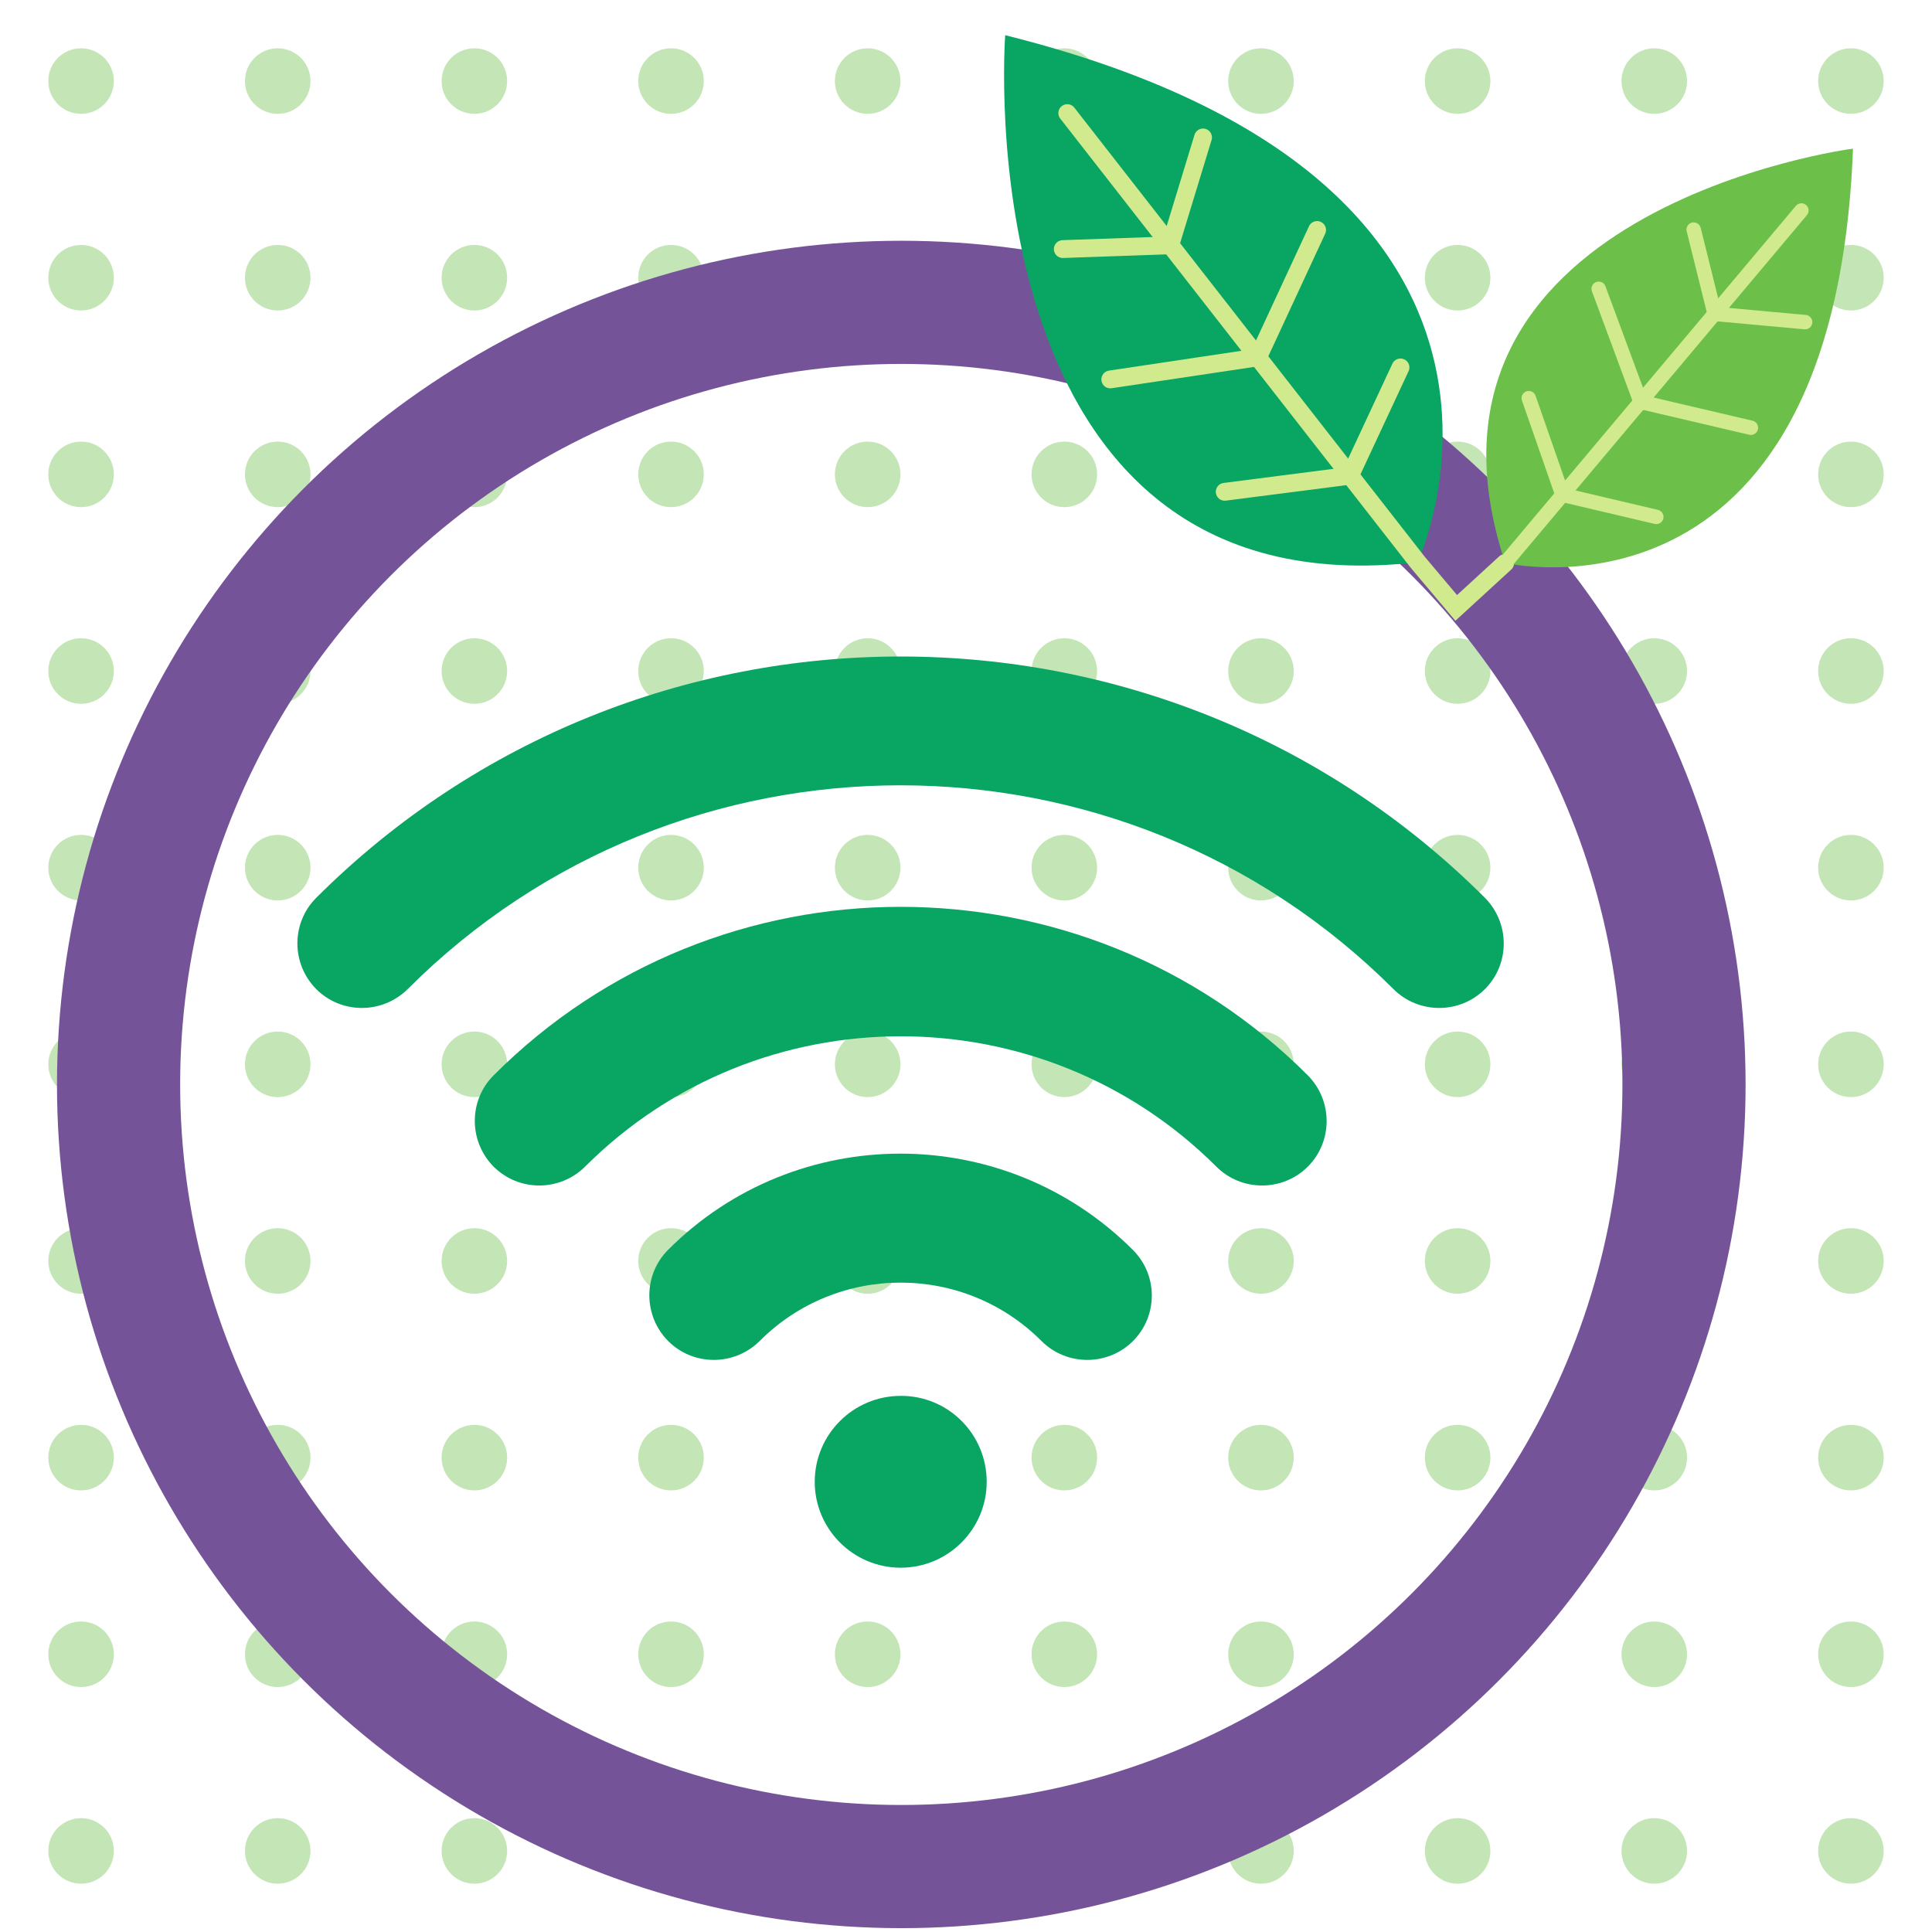 <?xml version="1.0" encoding="UTF-8"?>
<svg width="400px" height="400px" viewBox="0 0 400 400" version="1.1" xmlns="http://www.w3.org/2000/svg" xmlns:xlink="http://www.w3.org/1999/xlink">
    <!-- Generator: Sketch 52.5 (67469) - http://www.bohemiancoding.com/sketch -->
    <title>terra-realtime</title>
    <desc>Created with Sketch.</desc>
    <g id="terra-realtime" stroke="none" stroke-width="1" fill="none" fill-rule="evenodd">
        <g id="dots" transform="translate(10, 10)" fill="#C4E5B6" fill-rule="nonzero">
            <circle id="Oval" cx="6.786" cy="6.786" r="6.786"></circle>
            <circle id="Oval" cx="47.5" cy="6.786" r="6.786"></circle>
            <circle id="Oval" cx="88.214" cy="6.786" r="6.786"></circle>
            <circle id="Oval" cx="128.929" cy="6.786" r="6.786"></circle>
            <circle id="Oval" cx="169.643" cy="6.786" r="6.786"></circle>
            <circle id="Oval" cx="210.357" cy="6.786" r="6.786"></circle>
            <circle id="Oval" cx="251.071" cy="6.786" r="6.786"></circle>
            <circle id="Oval" cx="291.786" cy="6.786" r="6.786"></circle>
            <circle id="Oval" cx="332.5" cy="6.786" r="6.786"></circle>
            <circle id="Oval" cx="373.214" cy="6.786" r="6.786"></circle>
            <circle id="Oval" cx="6.786" cy="47.5" r="6.786"></circle>
            <circle id="Oval" cx="47.5" cy="47.5" r="6.786"></circle>
            <circle id="Oval" cx="88.214" cy="47.5" r="6.786"></circle>
            <circle id="Oval" cx="128.929" cy="47.5" r="6.786"></circle>
            <circle id="Oval" cx="169.643" cy="47.5" r="6.786"></circle>
            <circle id="Oval" cx="210.357" cy="47.5" r="6.786"></circle>
            <circle id="Oval" cx="251.071" cy="47.5" r="6.786"></circle>
            <circle id="Oval" cx="291.786" cy="47.5" r="6.786"></circle>
            <circle id="Oval" cx="332.5" cy="47.5" r="6.786"></circle>
            <circle id="Oval" cx="373.214" cy="47.5" r="6.786"></circle>
            <circle id="Oval" cx="6.786" cy="88.214" r="6.786"></circle>
            <circle id="Oval" cx="47.5" cy="88.214" r="6.786"></circle>
            <circle id="Oval" cx="88.214" cy="88.214" r="6.786"></circle>
            <circle id="Oval" cx="128.929" cy="88.214" r="6.786"></circle>
            <circle id="Oval" cx="169.643" cy="88.214" r="6.786"></circle>
            <circle id="Oval" cx="210.357" cy="88.214" r="6.786"></circle>
            <circle id="Oval" cx="251.071" cy="88.214" r="6.786"></circle>
            <circle id="Oval" cx="291.786" cy="88.214" r="6.786"></circle>
            <circle id="Oval" cx="332.5" cy="88.214" r="6.786"></circle>
            <circle id="Oval" cx="373.214" cy="88.214" r="6.786"></circle>
            <circle id="Oval" cx="6.786" cy="128.929" r="6.786"></circle>
            <circle id="Oval" cx="47.5" cy="128.929" r="6.786"></circle>
            <circle id="Oval" cx="88.214" cy="128.929" r="6.786"></circle>
            <circle id="Oval" cx="128.929" cy="128.929" r="6.786"></circle>
            <circle id="Oval" cx="169.643" cy="128.929" r="6.786"></circle>
            <circle id="Oval" cx="210.357" cy="128.929" r="6.786"></circle>
            <circle id="Oval" cx="251.071" cy="128.929" r="6.786"></circle>
            <circle id="Oval" cx="291.786" cy="128.929" r="6.786"></circle>
            <circle id="Oval" cx="332.5" cy="128.929" r="6.786"></circle>
            <circle id="Oval" cx="373.214" cy="128.929" r="6.786"></circle>
            <circle id="Oval" cx="6.786" cy="169.643" r="6.786"></circle>
            <circle id="Oval" cx="47.5" cy="169.643" r="6.786"></circle>
            <circle id="Oval" cx="88.214" cy="169.643" r="6.786"></circle>
            <circle id="Oval" cx="128.929" cy="169.643" r="6.786"></circle>
            <circle id="Oval" cx="169.643" cy="169.643" r="6.786"></circle>
            <circle id="Oval" cx="210.357" cy="169.643" r="6.786"></circle>
            <circle id="Oval" cx="251.071" cy="169.643" r="6.786"></circle>
            <circle id="Oval" cx="291.786" cy="169.643" r="6.786"></circle>
            <circle id="Oval" cx="332.5" cy="169.643" r="6.786"></circle>
            <circle id="Oval" cx="373.214" cy="169.643" r="6.786"></circle>
            <circle id="Oval" cx="6.786" cy="210.357" r="6.786"></circle>
            <circle id="Oval" cx="47.5" cy="210.357" r="6.786"></circle>
            <circle id="Oval" cx="88.214" cy="210.357" r="6.786"></circle>
            <circle id="Oval" cx="128.929" cy="210.357" r="6.786"></circle>
            <circle id="Oval" cx="169.643" cy="210.357" r="6.786"></circle>
            <circle id="Oval" cx="210.357" cy="210.357" r="6.786"></circle>
            <circle id="Oval" cx="251.071" cy="210.357" r="6.786"></circle>
            <circle id="Oval" cx="291.786" cy="210.357" r="6.786"></circle>
            <circle id="Oval" cx="332.5" cy="210.357" r="6.786"></circle>
            <circle id="Oval" cx="373.214" cy="210.357" r="6.786"></circle>
            <circle id="Oval" cx="6.786" cy="251.071" r="6.786"></circle>
            <circle id="Oval" cx="47.5" cy="251.071" r="6.786"></circle>
            <circle id="Oval" cx="88.214" cy="251.071" r="6.786"></circle>
            <circle id="Oval" cx="128.929" cy="251.071" r="6.786"></circle>
            <circle id="Oval" cx="169.643" cy="251.071" r="6.786"></circle>
            <circle id="Oval" cx="210.357" cy="251.071" r="6.786"></circle>
            <circle id="Oval" cx="251.071" cy="251.071" r="6.786"></circle>
            <circle id="Oval" cx="291.786" cy="251.071" r="6.786"></circle>
            <circle id="Oval" cx="332.5" cy="251.071" r="6.786"></circle>
            <circle id="Oval" cx="373.214" cy="251.071" r="6.786"></circle>
            <circle id="Oval" cx="6.786" cy="291.786" r="6.786"></circle>
            <circle id="Oval" cx="47.5" cy="291.786" r="6.786"></circle>
            <circle id="Oval" cx="88.214" cy="291.786" r="6.786"></circle>
            <circle id="Oval" cx="128.929" cy="291.786" r="6.786"></circle>
            <circle id="Oval" cx="169.643" cy="291.786" r="6.786"></circle>
            <circle id="Oval" cx="210.357" cy="291.786" r="6.786"></circle>
            <circle id="Oval" cx="251.071" cy="291.786" r="6.786"></circle>
            <circle id="Oval" cx="291.786" cy="291.786" r="6.786"></circle>
            <circle id="Oval" cx="332.5" cy="291.786" r="6.786"></circle>
            <circle id="Oval" cx="373.214" cy="291.786" r="6.786"></circle>
            <circle id="Oval" cx="6.786" cy="332.5" r="6.786"></circle>
            <circle id="Oval" cx="47.5" cy="332.5" r="6.786"></circle>
            <circle id="Oval" cx="88.214" cy="332.5" r="6.786"></circle>
            <circle id="Oval" cx="128.929" cy="332.5" r="6.786"></circle>
            <circle id="Oval" cx="169.643" cy="332.5" r="6.786"></circle>
            <circle id="Oval" cx="210.357" cy="332.5" r="6.786"></circle>
            <circle id="Oval" cx="251.071" cy="332.5" r="6.786"></circle>
            <circle id="Oval" cx="291.786" cy="332.5" r="6.786"></circle>
            <circle id="Oval" cx="332.5" cy="332.5" r="6.786"></circle>
            <circle id="Oval" cx="373.214" cy="332.5" r="6.786"></circle>
            <circle id="Oval" cx="6.786" cy="373.214" r="6.786"></circle>
            <circle id="Oval" cx="47.5" cy="373.214" r="6.786"></circle>
            <circle id="Oval" cx="88.214" cy="373.214" r="6.786"></circle>
            <circle id="Oval" cx="128.929" cy="373.214" r="6.786"></circle>
            <circle id="Oval" cx="169.643" cy="373.214" r="6.786"></circle>
            <circle id="Oval" cx="210.357" cy="373.214" r="6.786"></circle>
            <circle id="Oval" cx="251.071" cy="373.214" r="6.786"></circle>
            <circle id="Oval" cx="291.786" cy="373.214" r="6.786"></circle>
            <circle id="Oval" cx="332.5" cy="373.214" r="6.786"></circle>
            <circle id="Oval" cx="373.214" cy="373.214" r="6.786"></circle>
        </g>
        <g id="icon" transform="translate(24, 7)">
            <g id="Group" transform="translate(0.549, 55.597)">
                <g transform="translate(36.669, 73.281)" fill="#09A562" fill-rule="nonzero" id="Shape">
                    <path d="M40.986,86.756 C35.782,91.956 35.782,100.407 40.986,105.667 C46.191,110.868 54.648,110.868 59.912,105.667 C95.93,69.677 154.601,69.677 190.619,105.667 C193.221,108.267 196.652,109.568 200.082,109.568 C203.512,109.568 206.943,108.267 209.545,105.667 C214.749,100.467 214.749,92.016 209.545,86.756 C163.058,40.246 87.414,40.246 40.986,86.756 Z"></path>
                    <path d="M77.123,122.865 C71.918,128.065 71.918,136.516 77.123,141.776 C82.328,146.977 90.785,146.977 96.049,141.776 C112.136,125.642 138.336,125.642 154.423,141.776 C157.026,144.376 160.456,145.677 163.886,145.677 C167.316,145.677 170.747,144.376 173.349,141.776 C178.554,136.575 178.554,128.124 173.349,122.924 C146.794,96.33 103.619,96.33 77.123,122.865 Z"></path>
                    <path d="M143.068,170.911 C143.068,180.722 135.083,188.7 125.266,188.7 C115.448,188.7 107.463,180.722 107.463,170.911 C107.463,161.101 115.448,153.123 125.266,153.123 C135.083,153.064 143.068,161.042 143.068,170.911 Z"></path>
                    <path d="M246.214,49.997 C179.5,-16.607 70.972,-16.607 4.258,49.997 C-0.946,55.198 -0.946,63.649 4.258,68.908 C9.463,74.109 17.92,74.109 23.184,68.908 C79.429,12.647 170.983,12.647 227.288,68.908 C229.89,71.509 233.32,72.809 236.751,72.809 C240.181,72.809 243.611,71.509 246.214,68.908 C251.418,63.708 251.418,55.257 246.214,49.997 Z"></path>
                </g>
                <ellipse id="Oval" stroke="#755399" stroke-width="25.501" cx="162.053" cy="161.928" rx="162.053" ry="161.928"></ellipse>
            </g>
            <g id="Group-2" transform="translate(183, 0)">
                <g id="Group" transform="translate(0.652, 0.286)">
                    <path d="M85.866,109.114 C85.866,109.114 122.489,30.478 0.465,0 C0.465,0 -8.594,119.971 85.866,109.114 Z" id="Shape" fill="#09A562" fill-rule="nonzero"></path>
                    <polyline id="Shape" stroke="#D2EA8E" stroke-width="3.691" stroke-linecap="round" points="13.317 16.131 85.866 109.114 93.841 118.576 103.984 109.269"></polyline>
                    <polyline id="Shape" stroke="#D2EA8E" stroke-width="3.691" stroke-linecap="round" points="41.423 21.171 34.61 43.506 12.388 44.282"></polyline>
                    <polyline id="Shape" stroke="#D2EA8E" stroke-width="3.691" stroke-linecap="round" points="65.038 40.327 52.805 66.694 22.221 71.269"></polyline>
                    <polyline id="Shape" stroke="#D2EA8E" stroke-width="3.691" stroke-linecap="round" points="82.305 68.788 71.852 91.2 45.914 94.535"></polyline>
                </g>
                <g id="Group" transform="translate(100.533, 23.551)">
                    <path d="M4.104,86.004 C4.104,86.004 72.239,101.902 76.11,0.232 C76.11,0.155 -20.131,12.951 4.104,86.004 Z" id="Shape" fill="#6CC04A" fill-rule="nonzero"></path>
                    <path d="M4.104,86.004 L65.426,13.029" id="Shape" stroke="#D2EA8E" stroke-width="2.983" stroke-linecap="round"></path>
                    <polyline id="Shape" stroke="#D2EA8E" stroke-width="2.983" stroke-linecap="round" points="66.2 36.139 47.463 34.433 43.127 16.984"></polyline>
                    <polyline id="Shape" stroke="#D2EA8E" stroke-width="2.983" stroke-linecap="round" points="54.973 58.008 32.132 52.657 23.46 29.237"></polyline>
                    <polyline id="Shape" stroke="#D2EA8E" stroke-width="2.983" stroke-linecap="round" points="35.384 76.465 15.95 71.89 8.982 51.882"></polyline>
                </g>
            </g>
        </g>
    </g>
</svg>